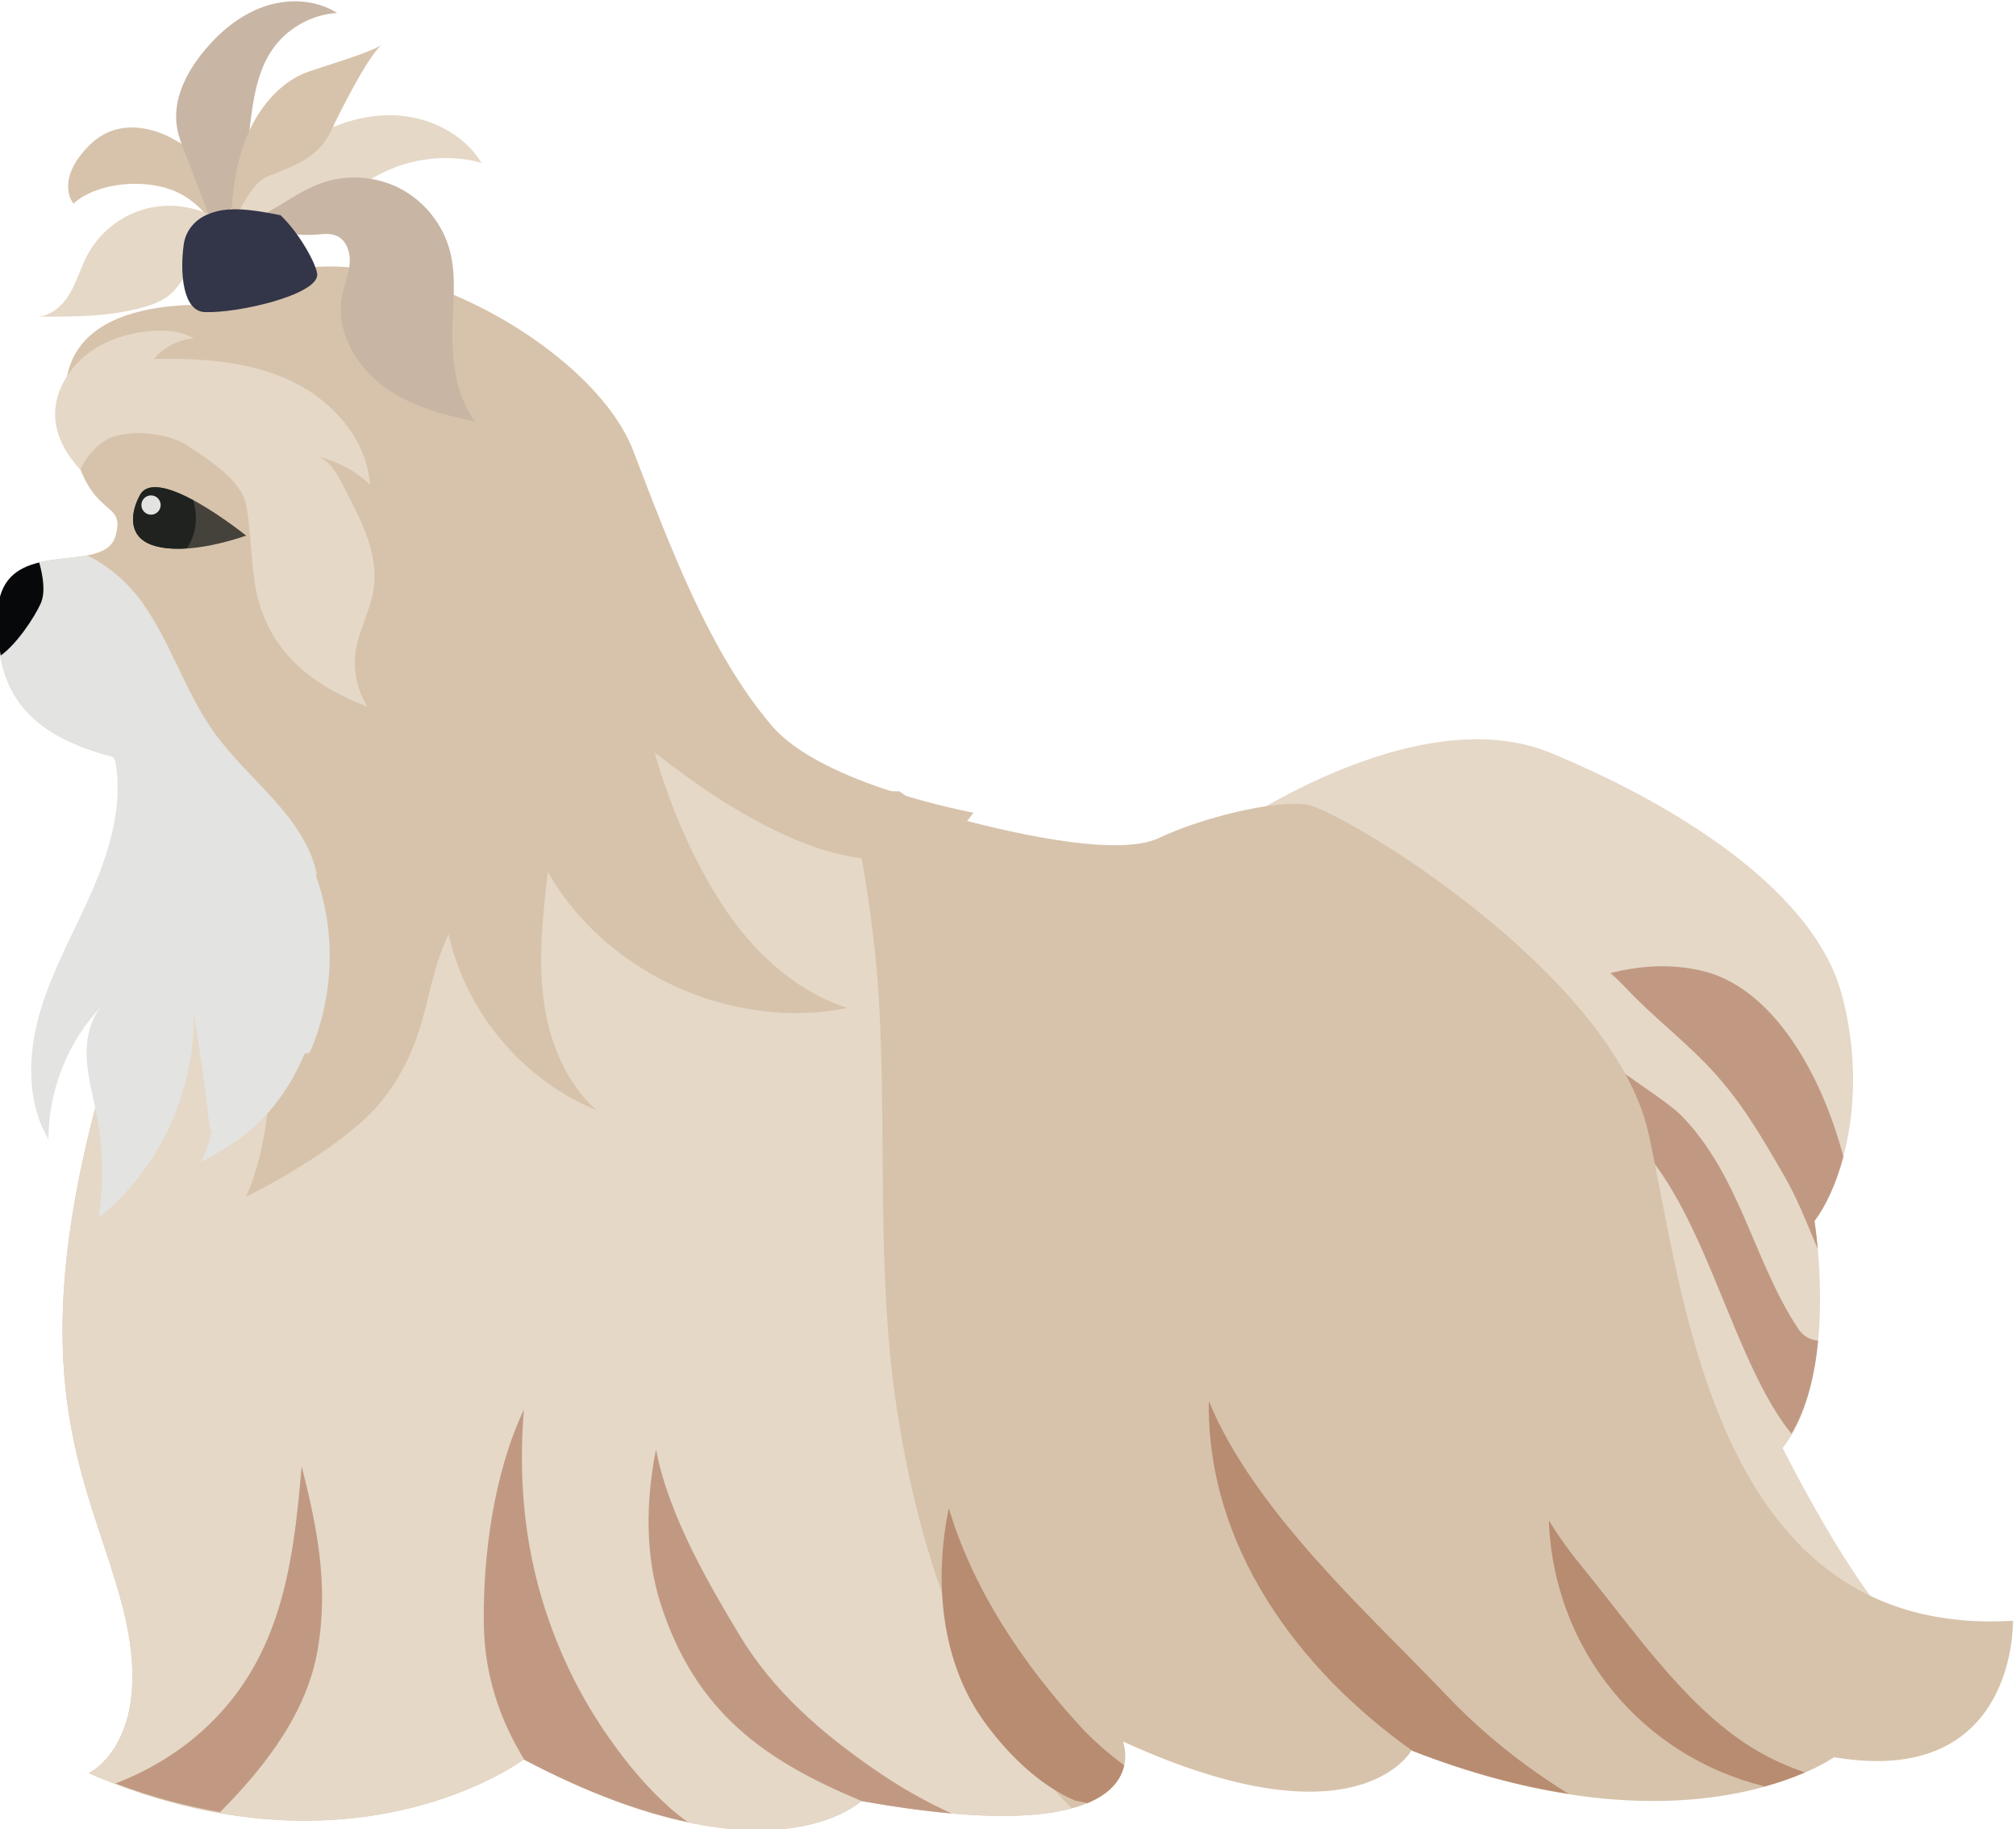 <?xml version="1.0" encoding="UTF-8" standalone="no"?>
<svg
   version="1.1"
   id="svg2"
   xml:space="preserve"
   width="92.428"
   height="83.868"
   viewBox="0 0 92.428 83.868"
   sodipodi:docname="shih tzu.svg"
   inkscape:version="1.1 (c68e22c387, 2021-05-23)"
   xmlns:inkscape="http://www.inkscape.org/namespaces/inkscape"
   xmlns:sodipodi="http://sodipodi.sourceforge.net/DTD/sodipodi-0.dtd"
   xmlns="http://www.w3.org/2000/svg"
   xmlns:svg="http://www.w3.org/2000/svg"
   xmlns:rdf="http://www.w3.org/1999/02/22-rdf-syntax-ns#"
   xmlns:cc="http://creativecommons.org/ns#"
   xmlns:dc="http://purl.org/dc/elements/1.1/"><defs
     id="defs6" /><sodipodi:namedview
     pagecolor="#ffffff"
     bordercolor="#666666"
     borderopacity="1"
     objecttolerance="10"
     gridtolerance="10"
     guidetolerance="10"
     inkscape:pageopacity="0"
     inkscape:pageshadow="2"
     inkscape:window-width="1920"
     inkscape:window-height="1001"
     id="namedview4"
     inkscape:pagecheckerboard="0"
     showgrid="false"
     inkscape:zoom="1.4275333"
     inkscape:cx="-316.98035"
     inkscape:cy="-159.36581"
     inkscape:window-x="-9"
     inkscape:window-y="-9"
     inkscape:window-maximized="1"
     inkscape:current-layer="g12" /><g
     id="g10"
     inkscape:groupmode="layer"
     inkscape:label="ink_ext_XXXXXX"
     transform="matrix(1.333,0,0,-1.333,-461.43,245.92)"><g
       id="g12"
       transform="scale(0.1)"><path
         d="m 3882.05,1558.16 c 0,0 65.76,47.3 113.06,27.69 47.3,-19.61 90.56,-49.03 99.79,-82.48 9.23,-33.46 1.16,-64.61 -9.23,-78.45 0,0 8.66,-53.38 -10.96,-78.03 0,0 25.38,-51.18 43.27,-65.6 0,0 -75.57,-42.11 -113.06,50.76 -37.5,92.87 -115.95,228.42 -122.87,226.11"
         style="fill:#e5d8c7;fill-opacity:1;fill-rule:nonzero;stroke:none"
         id="path740" /><path
         d="m 4046.48,1511.1 c -10.7,2.39 -21.02,1.62 -30.99,-0.91 2,-1.73 3.88,-3.6 5.65,-5.47 8.72,-9.23 18.65,-16.89 27.44,-25.98 11.38,-11.76 18.42,-24.04 26.58,-38.11 4.65,-8.02 8,-16.78 11.63,-25.33 -0.52,5.88 -1.12,9.62 -1.12,9.62 3.9,5.19 7.47,12.83 9.93,22.11 -7.15,27.35 -23.8,58.42 -49.12,64.07"
         style="fill:#c19982;fill-opacity:1;fill-rule:nonzero;stroke:none"
         id="path742" /><path
         d="m 4080.01,1387.96 c -15.29,23.16 -19.86,52.29 -39.92,73.01 -4.84,5 -19.38,13.86 -24.6,18.46 3.05,-14.14 2.11,-19.34 11.91,-30.74 21.93,-25.5 31,-73.12 50.35,-96.94 5.38,9.13 8.1,20.67 9.16,32.04 -2.57,0.2 -5.1,1.44 -6.9,4.17"
         style="fill:#c19982;fill-opacity:1;fill-rule:nonzero;stroke:none"
         id="path744" /><path
         d="m 4153.93,1287.44 c -103.06,-6.15 -113.06,112.29 -125.36,167.66 -12.31,55.38 -106.14,111.52 -117.68,113.06 -11.53,1.54 -36.14,-4.61 -50.76,-11.53 -14.61,-6.93 -53.83,2.3 -75.37,8.46 -3.79,1.08 -8.59,3.87 -13.88,7.63 -3.51,-0.17 -7.1,0.6 -10.59,2.31 -5.98,-4.69 -14.62,-6.57 -21.44,-4.7 -10.63,2.93 -15.64,11.43 -16.32,21.09 -2.33,2.54 -4.79,4.93 -7.32,7.28 -6.01,5.58 -12.64,11.59 -16.1,19.15 -1.08,2.37 -1.78,4.81 -2.23,7.26 -6.37,7.26 -12.12,14.92 -17.19,23.13 -60.82,17.64 -141.78,-47.72 -175.83,-152.22 -40.17,-123.28 -11.75,-158.21 0,-204.15 11.74,-45.94 -11.75,-56.86 -11.75,-56.86 91.14,-39.34 149.6,4.74 149.6,4.74 84.6,-44.61 116.13,-14.29 116.13,-14.29 105.37,-18.91 89.99,20.45 89.99,20.45 80.75,-36.92 99.21,-3.08 99.21,-3.08 96.14,-37.69 145.36,-2.31 145.36,-2.31 63.07,-10.77 61.53,46.92 61.53,46.92"
         style="fill:#d7c3ab;fill-opacity:1;fill-rule:nonzero;stroke:none"
         id="path746" /><path
         d="m 3769.68,1362.82 c -6.68,46.23 -3.05,92.64 -5.86,139.03 -1.47,24.41 -5.57,48.02 -10.45,71.77 -29.99,13.46 -64,52.57 -82.12,76.53 -59.66,9.69 -134.9,-54.39 -167.39,-154.13 -40.17,-123.28 -11.75,-158.21 0,-204.15 11.74,-45.94 -11.75,-56.86 -11.75,-56.86 91.14,-39.34 149.6,4.74 149.6,4.74 84.6,-44.61 116.13,-14.29 116.13,-14.29 37.23,-6.68 59.34,-6.07 72.42,-2.51 -35.82,35.22 -53.38,90.01 -60.58,139.87"
         style="fill:#e5d8c7;fill-opacity:1;fill-rule:nonzero;stroke:none"
         id="path748" /><path
         d="m 3659.12,1267.01 c -15.27,30.32 -19.96,60.98 -17.33,93.06 -10.37,-21.83 -14.09,-50.28 -13.8,-73.4 0.23,-18.43 5.64,-33.32 13.89,-47 22.38,-11.78 40.93,-18.22 56.27,-21.46 -15.47,10.93 -30.66,32.18 -39.03,48.8"
         style="fill:#c19982;fill-opacity:1;fill-rule:nonzero;stroke:none"
         id="path750" /><path
         d="m 3762.41,1236.25 c -18.43,12.73 -34.99,27.06 -46.64,46.53 -10.12,16.89 -24.16,40.61 -28.55,63.59 -3.59,-18.04 -3.71,-36.68 1.61,-53.17 12.14,-37.61 36.12,-54.01 69.12,-67.76 11.78,-2.11 21.97,-3.46 30.92,-4.25 -8.53,3.87 -17.11,8.61 -26.46,15.06"
         style="fill:#c19982;fill-opacity:1;fill-rule:nonzero;stroke:none"
         id="path752" /><path
         d="m 3833.35,1250.92 c -19.68,21.41 -37.06,47.1 -45.43,75.26 -5.14,-24.81 -2.75,-52.8 12.18,-73.45 7.47,-10.33 18.44,-21.65 31.17,-27.09 1.45,-0.31 2.91,-0.59 4.36,-0.91 8.59,3.57 11.68,8.69 12.62,13 -5.34,3.97 -10.39,8.28 -14.9,13.19"
         style="fill:#b88c71;fill-opacity:1;fill-rule:nonzero;stroke:none"
         id="path754" /><path
         d="m 3947.4,1242.7 c 19.98,-7.8 37.8,-12.32 53.69,-14.78 -15.39,9.52 -29.49,20.72 -42.24,34.16 -25.37,26.73 -65.76,62.61 -81.5,100.92 -0.76,-49.33 30.17,-92.04 70.05,-120.3"
         style="fill:#b88c71;fill-opacity:1;fill-rule:nonzero;stroke:none"
         id="path756" /><path
         d="m 4061.86,1245.27 c -21.84,14.5 -39.09,39.88 -55.49,59.94 -4.52,5.53 -8.63,11.03 -12.07,16.78 1.66,-44.92 32.26,-81.21 74.26,-91.52 5.6,1.55 10.17,3.26 13.81,4.82 -7.34,2.5 -14.28,5.84 -20.51,9.98"
         style="fill:#b88c71;fill-opacity:1;fill-rule:nonzero;stroke:none"
         id="path758" /><path
         d="m 3528.65,1247.4 c -8.09,-6.75 -17.45,-12.14 -27.37,-15.92 12.74,-4.84 24.69,-7.9 35.97,-9.88 16.27,16.37 30.06,34.78 33.64,56.08 3.86,22.93 -0.52,42.88 -5.55,62.94 -2.93,-34.86 -7.25,-68.64 -36.69,-93.22"
         style="fill:#c19982;fill-opacity:1;fill-rule:nonzero;stroke:none"
         id="path760" /><path
         d="m 3540.01,1739.55 c 0,0 -60.42,7.25 -55.59,-34.64 4.84,-41.89 20.95,-29.81 16.92,-44.31 -4.03,-14.5 -39.47,1.35 -40.55,-26.58 -1.07,-27.93 11.01,-41.89 39.61,-49.41 13.97,-16.06 18.78,-43.84 23.17,-63.62 3.28,-14.8 24.48,15.7 26.28,0.64 0.98,-8.22 11.71,-52.64 -3.59,-88.37 0,0 33.75,16.55 46.83,33.24 16.73,21.34 13.95,39.16 22.83,57.01 5.87,-26.79 25.53,-50.16 50.91,-60.53 -10.87,9.65 -16.54,24.1 -18.34,38.52 -1.81,14.43 -0.14,29.04 1.53,43.48 19.96,-35.02 63.56,-54.8 103.06,-46.77 -18.27,5.82 -33.03,19.86 -43.41,35.98 -10.07,15.63 -17.81,34.01 -22.93,51.83 8.67,-6.25 78.15,-64.24 109.69,-20.66 0,0 -52.02,9.54 -69.32,29.84 -21.5,25.21 -34.77,60.97 -47.73,94.67 -16.12,41.89 -106.88,86.47 -139.37,49.68"
         style="fill:#d7c3ab;fill-opacity:1;fill-rule:nonzero;stroke:none"
         id="path762" /><path
         d="m 3570.27,1543.69 c -0.33,0.92 0.58,-0.07 0.23,0.84 -4.31,19.54 -23.17,31.79 -34.93,47.98 -10.17,13.98 -15.1,31.21 -25.15,45.28 -4.76,6.65 -11.49,12.49 -18.89,16.08 -11.87,-2.24 -29.98,0.01 -30.74,-19.85 -1.07,-27.93 11.01,-41.89 39.61,-49.41 l 0.57,-0.75 0.31,-0.94 c 2.62,-14.94 -1.85,-30.22 -7.87,-44.13 -6.02,-13.91 -13.68,-27.2 -17.98,-41.73 -4.3,-14.54 -4.87,-31.07 2.87,-44.1 -0.12,18.11 7.65,36.13 20.89,48.49 -5.69,-4.38 -7.92,-12.06 -7.81,-19.24 0.12,-7.18 2.2,-14.16 3.53,-21.21 2.18,-11.53 2.38,-23.43 0.58,-35.03 20.84,16.78 33.28,43.51 32.7,70.25 l 0.11,-0.21 c 1.98,-11.76 3.86,-24.8 5.5,-39.62 l 0.79,0.33 c -0.83,-3.98 -2.06,-7.88 -3.78,-11.57 4.64,2.63 9.29,5.26 13.58,8.44 9.94,7.34 17.25,17.54 21.99,28.91 l 1.73,0.29 c 8.35,19.05 9.14,41.3 2.16,60.9"
         style="fill:#e3e3e1;fill-opacity:1;fill-rule:nonzero;stroke:none"
         id="path764" /><path
         d="m 3546.26,1660.64 c 0,0 -30.62,24.71 -36.52,13.97 -2.9,-5.27 -3.97,-12.28 1.44,-15.87 5.62,-3.74 18.1,-3.84 35.08,1.9"
         style="fill:#45413b;fill-opacity:1;fill-rule:nonzero;stroke:none"
         id="path766" /><path
         d="m 3475.08,1651.4 c -7.53,-1.82 -13.85,-5.85 -14.29,-17.38 -0.21,-5.42 0.24,-10.17 1.05,-14.6 5.53,3.94 11.53,13 13.72,17.82 1.69,3.72 0.93,9.12 -0.48,14.16"
         style="fill:#07080a;fill-opacity:1;fill-rule:nonzero;stroke:none"
         id="path768" /><path
         d="m 3538.35,1765.24 c -0.21,2.01 -0.24,4.04 -0.51,6.04 -0.9,6.63 -2.31,13.58 -6.73,18.61 -2.91,3.31 -6.87,5.48 -10.74,7.59 -4.3,2.34 -17.65,7.76 -27.95,-2.5 -2.69,-2.68 -5.11,-5.73 -6.47,-9.27 -1.36,-3.54 -1.36,-7.81 0.89,-10.86 8.41,7.48 25,8.71 35.27,4.09 6.39,-2.87 11.55,-8.2 14.53,-14.53 l 1.71,0.83"
         style="fill:#d7c3ab;fill-opacity:1;fill-rule:nonzero;stroke:none"
         id="path770" /><path
         d="m 3531.44,1826.93 c 5.53,6.8 12.5,12.67 20.77,15.6 8.27,2.92 17.93,2.58 25.33,-2.13 -8.96,-0.53 -17.55,-5.46 -22.53,-12.92 -4.13,-6.18 -5.75,-13.67 -6.81,-21.02 -1.16,-8.01 -1.77,-16.1 -1.82,-24.19 -0.01,-1.97 -0.01,-4.03 -0.9,-5.79 -0.63,-1.23 -1.65,-2.22 -2.65,-3.17 -2.51,-2.42 -5.03,-4.83 -7.54,-7.24 -3.41,8.86 -6.82,17.72 -10.22,26.59 -1.07,2.76 -2.14,5.56 -2.62,8.49 -1.52,9.25 3.07,18.49 8.99,25.78"
         style="fill:#c8b5a4;fill-opacity:1;fill-rule:nonzero;stroke:none"
         id="path772" /><path
         d="m 3548.1,1764.84 c 11.14,0.32 20.8,4.19 30.3,9.2 l 1.49,1.75 c 11.86,12.42 30.73,17.64 47.29,13.08 -6.34,10.38 -18.73,16.19 -30.9,16.36 -12.16,0.18 -23.99,-4.69 -33.9,-11.76 -9.9,-7.07 -18.09,-16.24 -25.84,-25.62 -1.34,-1.62 -2.67,-3.51 -3.59,-5.47 4.4,1.44 9.28,2.29 15.15,2.46"
         style="fill:#e5d8c7;fill-opacity:1;fill-rule:nonzero;stroke:none"
         id="path774" /><path
         d="m 3579.26,1743.28 c 0.72,3.68 2.28,7.19 2.6,10.93 0.31,3.74 -1.05,8.02 -4.48,9.54 -2.18,0.96 -4.69,0.61 -7.07,0.43 -7.82,-0.56 -15.78,1.1 -22.71,4.75 8.83,3.54 16.23,10.19 25.26,13.19 8.8,2.92 18.78,2.02 26.92,-2.41 8.13,-4.44 14.29,-12.35 16.6,-21.32 2.03,-7.88 1.16,-16.17 0.87,-24.31 -0.43,-11.86 0.65,-24.52 7.68,-34.09 -11.5,2.19 -23.16,5.48 -32.38,12.69 -9.22,7.21 -15.55,19.12 -13.29,30.6"
         style="fill:#c8b5a4;fill-opacity:1;fill-rule:nonzero;stroke:none"
         id="path776" /><path
         d="m 3527.98,1672.88 c -7.72,4.13 -15.55,6.63 -18.24,1.73 -2.9,-5.27 -3.97,-12.28 1.44,-15.87 3.01,-2 8.04,-2.92 14.62,-2.49 1.95,2.76 3.17,6.42 3.17,10.46 0,2.19 -0.36,4.27 -0.99,6.17"
         style="fill:#1f221f;fill-opacity:1;fill-rule:nonzero;stroke:none"
         id="path778" /><path
         d="m 3516.85,1671.17 c 0,-1.83 -1.48,-3.32 -3.32,-3.32 -1.83,0 -3.31,1.49 -3.31,3.32 0,1.83 1.48,3.31 3.31,3.31 1.84,0 3.32,-1.48 3.32,-3.31"
         style="fill:#e3e3e1;fill-opacity:1;fill-rule:nonzero;stroke:none"
         id="path780" /><path
         d="m 3538.13,1768.74 c -1.12,0.47 -2.23,0.94 -3.35,1.41 l 1.36,1.57 c -0.62,0.77 -2.14,-0.09 -1.81,-1.02 -7.38,3.72 -16.22,4.42 -24.09,1.92 -7.87,-2.49 -14.69,-8.16 -18.58,-15.45 -2.27,-4.25 -3.56,-8.97 -5.98,-13.14 -2.43,-4.16 -6.44,-7.89 -11.25,-8.05 12.29,-0.07 24.78,-0.12 36.6,3.24 2.85,0.82 5.69,1.85 8.08,3.6 8.77,6.43 9.44,20.76 19.02,25.92"
         style="fill:#e5d8c7;fill-opacity:1;fill-rule:nonzero;stroke:none"
         id="path782" /><path
         d="m 3593.09,1829.58 c -4.72,-3.46 -14.93,-23.89 -17.5,-29.47 -4.45,-9.68 -12.87,-12.23 -22.11,-15.99 -5.25,-2.13 -9.27,-11.54 -12.41,-16.64 0.2,10.78 1.6,21.73 5.84,31.45 4.24,9.71 11.61,18.12 20.94,21.35 4.8,1.66 22.03,6.8 25.24,9.3"
         style="fill:#d7c3ab;fill-opacity:1;fill-rule:nonzero;stroke:none"
         id="path784" /><path
         d="m 3558.1,1770.82 c -14.61,3.07 -20.28,2.34 -25.26,0.23 -4.26,-1.81 -7.39,-5.59 -8.04,-10.16 -1.39,-9.75 -0.34,-23.05 7.17,-23.36 11.31,-0.47 38.49,5.83 38.73,12.75 0.1,2.9 -5.74,14.01 -12.6,20.54"
         style="fill:#333548;fill-opacity:1;fill-rule:nonzero;stroke:none"
         id="path786" /><path
         d="m 3569.09,1688.09 c 7.39,-1.21 14.38,-4.72 19.76,-9.94 -1.07,15.85 -13.26,29.31 -27.68,35.95 -14.42,6.65 -30.78,7.58 -46.66,7.32 3.39,4.06 8.45,6.67 13.72,7.07 -4.24,2.47 -9.38,2.88 -14.28,2.55 -10.98,-0.73 -22.2,-5.34 -28.5,-14.35 -8.32,-11.88 -5.41,-23.51 3.89,-33.53 -0.14,0.87 3.57,7.48 8.76,10.41 7.16,4.04 21.29,2.48 27.86,-1.91 7.43,-4.97 18.55,-11.73 20.3,-20.49 1.74,-8.77 1.64,-21.56 3.59,-30.28 4.5,-20.17 18.86,-31.73 38.16,-39.1 -3.48,5.43 -4.99,12.1 -4.16,18.5 0.74,5.8 3.29,11.19 5.05,16.77 4.86,15.5 -3.02,28.56 -10.47,43 -1.98,3.83 -5.03,7.87 -9.34,8.03"
         style="fill:#e5d8c7;fill-opacity:1;fill-rule:nonzero;stroke:none"
         id="path788" /></g></g></svg>
